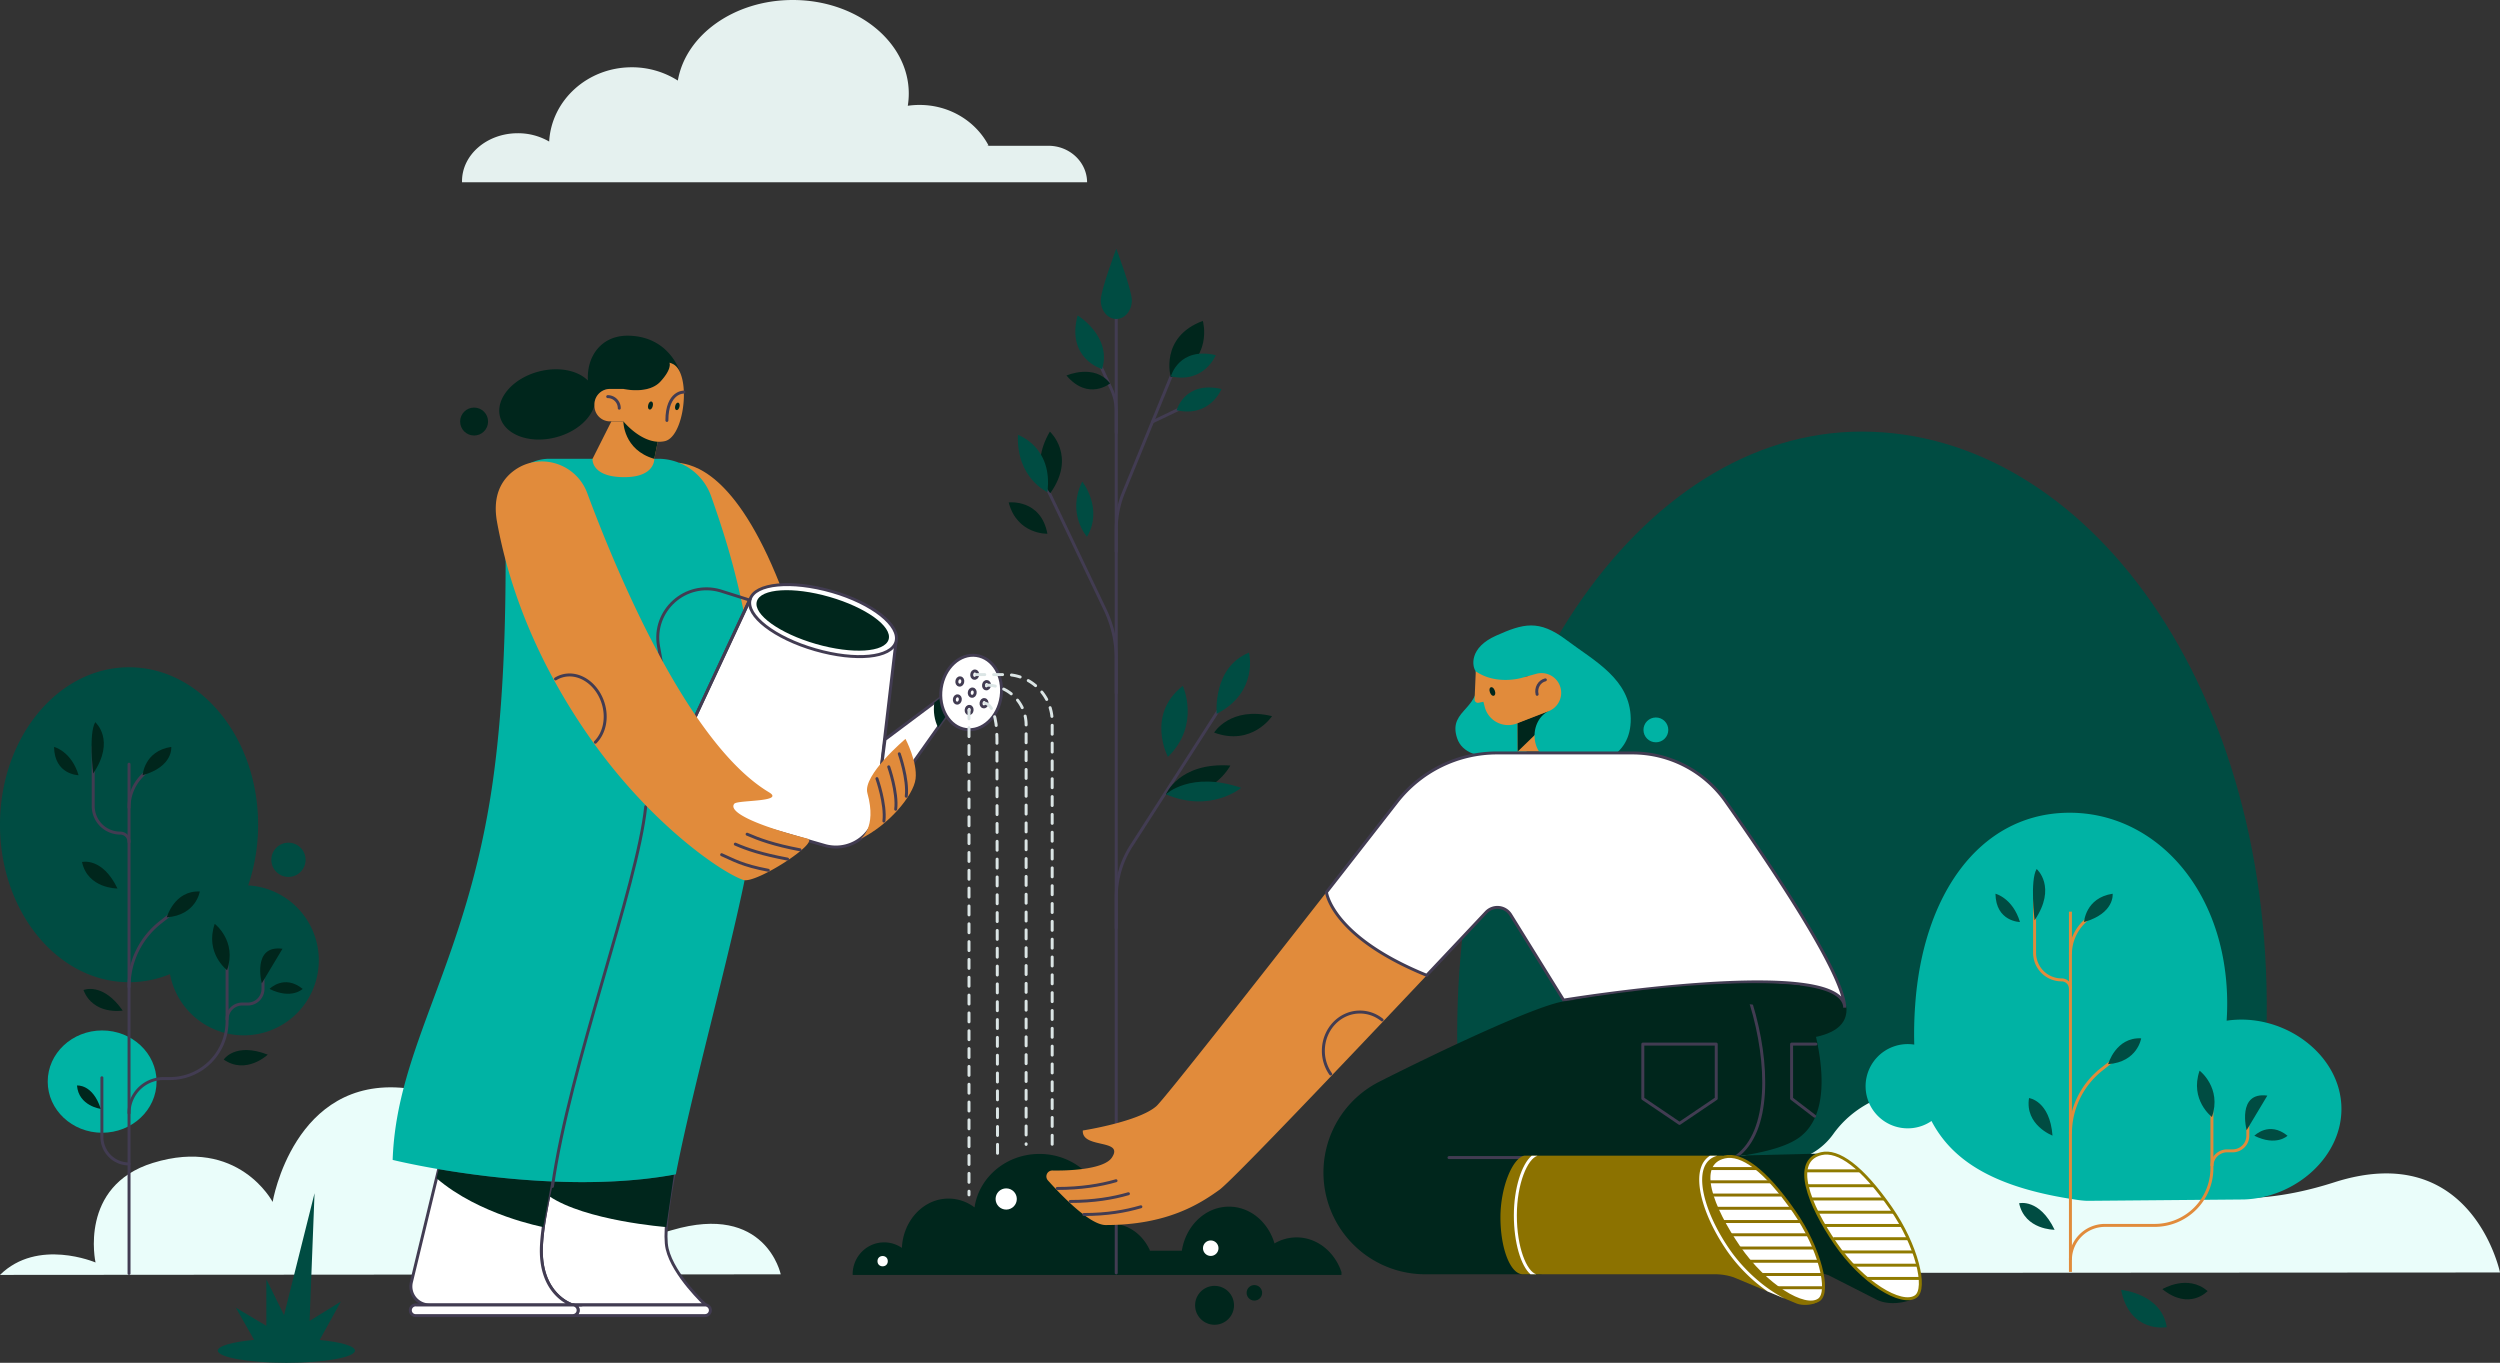 <svg xmlns="http://www.w3.org/2000/svg" viewBox="0 0 4207.16 2293.38"><rect x="0" y="0" width="4207.16" height="2293.38" fill="#333333" stroke="none"/><defs><style>.cls-1{fill:#004C42;}.cls-2{fill:#EAFDFA;}.cls-3{fill:#00B3A4;}.cls-12,.cls-14,.cls-17,.cls-19,.cls-4,.cls-6{fill:none;}.cls-4{stroke:#E18B3B;}.cls-10,.cls-13,.cls-14,.cls-16,.cls-17,.cls-18,.cls-19,.cls-4,.cls-6{stroke-miterlimit:10;}.cls-10,.cls-12,.cls-13,.cls-14,.cls-16,.cls-17,.cls-18,.cls-19,.cls-4,.cls-6{stroke-width:5px;}.cls-5{fill:#00261C;}.cls-10,.cls-12,.cls-18,.cls-6{stroke:#423c52;}.cls-12,.cls-18,.cls-19,.cls-6{stroke-linecap:round;}.cls-10,.cls-13,.cls-16,.cls-18,.cls-7{fill:#fff;}.cls-8{fill:#e5f1ef;}.cls-9{fill:#E18B3B;}.cls-11{fill:#00261C;}.cls-12{stroke-linejoin:round;}.cls-13,.cls-14{stroke:#907b00;}.cls-15{fill:#8c7200;}.cls-16,.cls-17{stroke:#8c7200;}.cls-19{stroke:#dbe5e5;stroke-dasharray:15;}</style></defs><g id="Layer_2" data-name="Layer 2"><g id="Слой_1" data-name="Слой 1"><g id="PLANTS"><path class="cls-1" d="M3814,1740.26c-4.2,141.57-19.52,276.64-54.78,399.13l-1252.19,3c-35.25-122.49-54.78-260.42-54.78-402.13,0-560,304.84-1013.93,680.87-1013.93S3831.28,1156.23,3814,1740.26Z"/><path class="cls-2" d="M0,2145.5c63.49-62.6,160.78-20.9,160.78-20.9S131.87,1995.74,257.37,1957c143.89-44.45,201.44,65.68,201.44,65.68s35.35-211.31,222.92-191.55c299.8,31.59,119.76,335.94,449.23,239,157.81-46.43,182.89,74.4,182.89,74.4Z"/><path class="cls-2" d="M4207.16,2141.4l-1621.94,1c64.24-62.6,162.68-20.89,162.68-20.89s-29.25-128.87,97.74-167.64c47.49-14.49,85.68-12.54,115.59-3.34a111.91,111.91,0,0,0,123.94-42.11c30.34-42.27,86.38-80.41,189.86-80.41,88.32,0,156.56,48.65,232.06,96.5,21.11-27,57-44.7,97.65-44.7,65,0,117.62,45.22,117.62,101a87.88,87.88,0,0,1-5.93,31.74c59.46,8.45,128.34,3.86,211.65-22.82C4160.29,1915.31,4207.16,2141.4,4207.16,2141.4Z"/><path class="cls-1" d="M597.39,2272.89c0,11.32-51.68,20.49-115.43,20.49s-115.43-9.17-115.43-20.49c0-7.83,24.75-14.64,61.12-18.09l-30.73-54.08,51.3,30.5v-78.34L478,2213.2,529.33,2008,521,2222.9l52.69-32.58L537.93,2255C573.39,2258.46,597.39,2265.18,597.39,2272.89Z"/><path class="cls-3" d="M3776.31,2018.55l-264.14,2.29c-5.15-.23-10.35-.71-15.59-1.47-133.62-19.31-209.16-62-246.13-132.88a70.89,70.89,0,1,1-29-128.55,654.89,654.89,0,0,1,1.49-66c12.75-185.35,107-319.26,251.89-324.09s266.76,120.89,273,306.57c.48,14.49.23,28.94-.7,43.26a166.65,166.65,0,0,1,19.12-1.73c87.54-2.93,171.21,62.45,174,146S3863.85,2015.62,3776.31,2018.55Z"/><line class="cls-4" x1="3484.25" y1="1534.18" x2="3484.25" y2="2140.44"/><path class="cls-4" d="M3423.94,1504v99.51a45.5,45.5,0,0,0,45.5,45.51h0a14.81,14.81,0,0,1,14.81,14.81"/><path class="cls-4" d="M3484.25,1605.89a75.63,75.63,0,0,1,22.93-54.25l25.6-24.86"/><path class="cls-4" d="M3579.46,1765.72l-42.91,34a137.83,137.83,0,0,0-52.3,108.08"/><path class="cls-4" d="M3484.25,2120.17a58,58,0,0,1,58-58h83.8a96.31,96.31,0,0,0,96.31-96.3v-97.54"/><path class="cls-4" d="M3782.81,1894.67v16.52a25.54,25.54,0,0,1-25.53,25.54h-9.38a25.53,25.53,0,0,0-25.53,25.53"/><path class="cls-1" d="M3722.37,1879.76s-37.77-28.77-20.78-78C3701.59,1801.77,3739.33,1830.54,3722.37,1879.76Z"/><path class="cls-1" d="M3780.73,1902s-16.86-65.21,34.89-58.24Z"/><path class="cls-1" d="M3793.79,1911.31s24.61-25.42,55.81,0C3849.6,1911.31,3830.88,1929.68,3793.79,1911.31Z"/><path class="cls-1" d="M3547.73,1790.83s12.76-45.56,55.58-43.48C3603.31,1747.35,3597.34,1787.16,3547.73,1790.83Z"/><path class="cls-1" d="M3454.09,1911.07s-46.79-17.79-39.51-63.2C3414.58,1847.87,3449.59,1852.26,3454.09,1911.07Z"/><path class="cls-1" d="M3457.62,2069.55s-50.06.34-59.7-44.63C3397.92,2024.92,3432.15,2016.35,3457.62,2069.55Z"/><path class="cls-1" d="M3507.18,1551.64s2.37-40.69,48.13-47.63C3555.31,1504,3559.23,1536.87,3507.18,1551.64Z"/><path class="cls-1" d="M3423.94,1548.73s-8.09-67.25,3.46-86.31C3427.4,1462.42,3462.06,1492.23,3423.94,1548.73Z"/><path class="cls-1" d="M3399.32,1551.64s-40.55-.48-41.24-47.63C3358.08,1504,3387.19,1511.22,3399.32,1551.64Z"/><path class="cls-1" d="M3646.36,2233.48s-62,11.26-76.86-62.82C3569.5,2170.66,3637.5,2176.75,3646.36,2233.48Z"/><path class="cls-5" d="M3715.1,2172.73s-30.53,33.38-76.16-3.29C3638.94,2169.44,3681.63,2143.56,3715.1,2172.73Z"/><path class="cls-1" d="M536.5,1616.09a126.28,126.28,0,0,1-250.4,23.22,181.55,181.55,0,0,1-68.91,13.62c-120,0-217.19-118.65-217.19-265s97.23-265,217.19-265,217.18,118.65,217.18,265A315.37,315.37,0,0,1,417.66,1490,126.25,126.25,0,0,1,536.5,1616.09Z"/><ellipse class="cls-3" cx="171.88" cy="1820.19" rx="91.58" ry="86.07"/><circle class="cls-1" cx="485.44" cy="1446.94" r="28.81"/><line class="cls-6" x1="217.16" y1="1286.05" x2="217.16" y2="2143.05"/><path class="cls-6" d="M156.84,1256.93v99.51A45.52,45.52,0,0,0,202.35,1402h0a14.81,14.81,0,0,1,14.81,14.8"/><path class="cls-6" d="M171.47,1813.76v99.51A45.5,45.5,0,0,0,217,1958.78"/><path class="cls-6" d="M217.16,1358.81a75.63,75.63,0,0,1,22.93-54.25l25.59-24.87"/><path class="cls-6" d="M312.36,1518.64l-42.9,33.94a137.84,137.84,0,0,0-52.3,108.09"/><path class="cls-6" d="M217.16,1873.09a58,58,0,0,1,58-58h10.67a96.29,96.29,0,0,0,96.3-96.3v-97.53"/><path class="cls-6" d="M442.59,1647.58v16.53a25.53,25.53,0,0,1-25.53,25.53h-9.38a25.54,25.54,0,0,0-25.54,25.54"/><path class="cls-5" d="M382.14,1632.68s-37.76-28.77-20.78-78C361.36,1554.69,399.11,1583.46,382.14,1632.68Z"/><path class="cls-5" d="M440.5,1654.86s-16.86-65.21,34.9-58.23Z"/><path class="cls-5" d="M453.57,1664.22s24.61-25.42,55.81,0C509.38,1664.22,490.66,1682.59,453.57,1664.22Z"/><path class="cls-5" d="M280.63,1543.74s12.77-45.55,55.58-43.47C336.21,1500.27,330.25,1540.08,280.63,1543.74Z"/><path class="cls-5" d="M206.47,1700.68s-49.38,8.28-66-34.59C140.44,1666.09,172.88,1652.2,206.47,1700.68Z"/><path class="cls-5" d="M169.58,1866.1s-37.37-4.83-40-39.34C129.6,1826.76,156,1823.84,169.58,1866.1Z"/><path class="cls-5" d="M450.58,1774.81s-36.28,34.49-74.07,8.29C376.51,1783.1,395.61,1753.43,450.58,1774.81Z"/><path class="cls-5" d="M197.71,1495.25s-50.06.34-59.7-44.63C138,1450.62,172.24,1442.05,197.71,1495.25Z"/><path class="cls-5" d="M240.09,1304.56s2.37-40.7,48.13-47.63C288.22,1256.93,292.14,1289.79,240.09,1304.56Z"/><path class="cls-5" d="M156.84,1301.65s-8.09-67.25,3.47-86.32C160.31,1215.33,195,1245.14,156.84,1301.65Z"/><path class="cls-5" d="M132.23,1304.56s-40.56-.49-41.25-47.63C91,1256.93,120.1,1264.14,132.23,1304.56Z"/></g><g id="GROUND"><path class="cls-5" d="M1434.91,2145.5c0-.37,0-.73,0-1.09,0-29.65,23.73-53.67,53-53.67a52.21,52.21,0,0,1,29.83,9.31c2.2-46.25,36.49-83,78.49-83a72.68,72.68,0,0,1,43.79,14.86c7.42-50.87,53.49-90,109.18-90,60.88,0,110.25,46.8,110.25,104.51a100.9,100.9,0,0,1-.94,13.67,67.47,67.47,0,0,1,11.18-.94c28.7,0,53.55,18.43,65.55,45.27l-1.39.37h55c6.68-42.14,39.65-74.15,79.34-74.15,35.73,0,66,25.94,76.59,61.88a73.64,73.64,0,0,1,37.23-10.15c20.41,0,39,8.46,53.23,22.42a91,91,0,0,1,22.28,36.06v4.68Z"/><circle class="cls-5" cx="2043.93" cy="2196.67" r="32.75"/><circle class="cls-5" cx="2110.93" cy="2175.64" r="13.06"/><circle class="cls-7" cx="2037.5" cy="2100.54" r="13.06"/><circle class="cls-7" cx="1485.36" cy="2122.37" r="8.68"/><circle class="cls-7" cx="1693.3" cy="2017.72" r="17.86"/></g><path id="CLOUD" class="cls-8" d="M777.51,305.05c0,.54,0,1.08,0,1.63H1829.43c-.24-33.95-29.31-61.35-65.09-61.35H1661.1l2.46-.55c-21.25-40.43-65.25-68.19-116.09-68.19a139.9,139.9,0,0,0-19.79,1.41,128.52,128.52,0,0,0,1.66-20.58C1529.34,70.49,1441.91,0,1334.09,0c-98.63,0-180.21,59-193.37,135.59a144,144,0,0,0-77.54-22.37c-74.37,0-135.12,55.33-139,125a104.15,104.15,0,0,0-52.84-14C819.53,224.2,777.51,260.38,777.51,305.05Z"/><g id="TREE"><line class="cls-6" x1="1878.46" y1="2142.16" x2="1878.46" y2="488.26"/><path class="cls-6" d="M1981.3,607.78l-90.4,220.59a166.78,166.78,0,0,0-12.44,63.19v36.7"/><line class="cls-6" x1="1939.45" y1="709.89" x2="2003.2" y2="679.38"/><path class="cls-6" d="M1838.89,587.17l31.37,67.6a88.3,88.3,0,0,1,8.2,37.16v36"/><path class="cls-6" d="M1747.38,791l112.33,235a191.8,191.8,0,0,1,18.75,82.7v57.32"/><path class="cls-6" d="M2074.41,1158.08l-170.31,265a159.92,159.92,0,0,0-25.64,86.86v51.92"/><path class="cls-5" d="M1970.22,634.81s-19.48-67.51,54-94.78C2024.23,540,2043.31,606.64,1970.22,634.81Z"/><path class="cls-5" d="M1762.64,898.22s-50.84,1.85-65.17-52.69C1697.47,845.53,1751.56,839.06,1762.64,898.22Z"/><path class="cls-5" d="M2043.18,1232.83s27.26-44.67,97.51-27.65C2140.69,1205.18,2107,1256.4,2043.18,1232.83Z"/><path class="cls-5" d="M1868.14,645.2s-36.63,30-73.41-13.26C1794.73,631.94,1841.63,611.15,1868.14,645.2Z"/><path class="cls-5" d="M1767.46,830s-37.64-40.69-.66-103.71C1766.8,726.33,1812.09,767.43,1767.46,830Z"/><path class="cls-5" d="M1962.13,1336.69s22-54.33,108.39-48.39C2070.52,1288.3,2039.84,1348.56,1962.13,1336.69Z"/><path class="cls-1" d="M1904.73,505.37c0,17.35-11.72,31.43-26.16,31.43s-26.16-14.08-26.16-31.43,26.16-86.8,26.16-86.8S1904.73,488,1904.73,505.37Z"/><path class="cls-1" d="M1854.64,621.11s-60.58-17.3-41.17-90.32C1813.47,530.79,1871.77,566.31,1854.64,621.11Z"/><path class="cls-1" d="M1762.63,828.13s-52.4-23.27-49.63-96.3C1713,731.83,1772.34,751.85,1762.63,828.13Z"/><path class="cls-1" d="M1829.19,903.3s-34.66-39.28-7.86-92.9C1821.33,810.4,1857.38,856.16,1829.19,903.3Z"/><path class="cls-1" d="M1965.44,1273.72s-37.35-70.47,25-119.46C1990.49,1154.26,2020.81,1219.86,1965.44,1273.72Z"/><path class="cls-1" d="M2047.55,1201.31s-7.61-78,54.32-103C2101.87,1098.34,2118.94,1164.24,2047.55,1201.31Z"/><path class="cls-1" d="M1962.13,1336.69s41.41-39.82,126.69-10.85C2088.82,1325.84,2037,1369,1962.13,1336.69Z"/><path class="cls-1" d="M1980.14,690.41s13.12-50.09,75.51-35.76C2055.65,654.65,2036.35,703.07,1980.14,690.41Z"/><path class="cls-1" d="M1970.45,633.36s13.11-50.09,75.51-35.76C2046,597.6,2026.66,646,1970.45,633.36Z"/></g><g id="WOMAN"><g id="HEAD"><path id="HAIR" class="cls-3" d="M2483.17,1129.28c17.32,66-48.07,61.73-31.07,113s117.07,24.89,117.07,24.89l-3.74-137.84Z"/><g id="NECK"><polygon class="cls-9" points="2553.73 1216.48 2554.03 1264.77 2660.31 1264.77 2632.18 1186.17 2553.73 1216.48"/><polygon class="cls-5" points="2632.95 1188.32 2554.03 1264.78 2553.77 1216.46 2632.18 1186.17 2632.95 1188.32"/></g><g id="HAIR-2" data-name="HAIR"><path class="cls-3" d="M2483.17,1129.28c-5.74-8.17-11.1-39.29,34.66-59.62s71.64-27.74,118.32,7.39,107.22,65.63,108.15,132.18-60,85.5-115.45,78.57-58.71-72.3-23.26-91l-33.34-59.15S2504,1158.86,2483.17,1129.28Z"/><circle class="cls-3" cx="2786.62" cy="1228.31" r="20.89"/></g><g id="HEAD-2" data-name="HEAD"><path class="cls-9" d="M2483.53,1129.78c34.54,23.81,77.28,11,77.28,11l24.33-6.79a33.15,33.15,0,0,1,21.24,62.71l-53.63,20.78a40.72,40.72,0,0,1-54.16-27.89l-2.22-8.66-8,1.71a5.66,5.66,0,0,1-6.84-5.83Z"/><ellipse class="cls-5" cx="2511.45" cy="1163.76" rx="4.36" ry="7.61" transform="translate(-245.47 916.58) rotate(-19.74)"/><path class="cls-6" d="M2600.63,1144.07c-10.34,2.52-16.55,13.43-13.89,24.39"/></g></g><g id="HAND"><path class="cls-9" d="M2401,1641.35c-22.58,23.91-46.95,49.71-72,76.13-28.57,30.15-58,61.11-86.48,91-93.08,97.62-176.64,183.92-190.45,193.84-33.27,23.91-88.39,59.3-191.33,59.26-26.34,0-73.33-48.41-97.33-75.2a10,10,0,0,1,7.61-16.6c37,.66,87.89-3.64,100-21.56,21.84-32.23-50.86-14.54-48.78-45.76,0,0,93.58-14.54,123.74-40.9,12.09-10.56,159.78-198.38,286.25-360.1h0S2240.64,1576,2401,1641.35Z"/><path class="cls-6" d="M1919.93,2030.83c-26.92,7.79-56.44,13-96,13"/><path class="cls-6" d="M1899,2008.89c-26.92,7.79-58.43,13-98,13"/><path class="cls-6" d="M1878.14,1987c-26.92,7.79-59.44,13-99,13"/><path class="cls-6" d="M2239.38,1807.45a67.42,67.42,0,0,1-12.35-39.16c0-36,27.56-65.16,61.57-65.16a59.1,59.1,0,0,1,37.26,13.3"/></g><g id="BLOUSE"><path class="cls-5" d="M3107.46,1698.86v.16c0,122.58-477.21-14.37-477.21-14.37s474-80.78,477.2,13.35C3107.45,1698.28,3107.46,1698.58,3107.46,1698.86Z"/><path class="cls-10" d="M3104.43,1695.77c-3.2-89.52-473.14-12.7-473.14-12.7l-89.07-143.65a26.22,26.22,0,0,0-41.38-4.11c-22,23.41-57.78,61.46-99.86,106-160.34-65.33-168.72-139.89-168.72-139.89,44.44-56.83,86.26-110.44,118.64-152a213.65,213.65,0,0,1,168.54-82.33H2747a192,192,0,0,1,157,81.42C2979.78,1456.13,3103.24,1638.73,3104.43,1695.77Z"/></g><g id="PANTS"><path class="cls-11" d="M3028.82,1659.86s12,25.28,23.67,70.35c16.17,62.45,25.77,147.28-24.67,184.07-83,60.5-433.27,38.82-433.27,38.82v191.34H2398.44a171.25,171.25,0,0,1-77.28-324.07c104.26-52.73,265-128.6,311.13-135.3Z"/><path class="cls-12" d="M2947,1689.5c30.36,99.79,32.79,214.87-24.66,256.56"/><path class="cls-5" d="M3045.88,1706.67c-93.6-28.3-372-28.71-413.54-21.51,260.31-45.15,396.8-26.56,396.8-26.56S3042.4,1680.74,3045.88,1706.67Z"/><line class="cls-12" x1="2438.47" y1="1948.04" x2="2584.62" y2="1948.04"/><polygon class="cls-12" points="2888.2 1848.73 2826.41 1890.52 2764.63 1848.73 2764.63 1757.08 2888.2 1757.08 2888.2 1848.73"/><polyline class="cls-12" points="3053.75 1878.38 3015.01 1848.73 3015.01 1757.08 3055.83 1757.08"/></g><g id="SHOES"><g id="RIGHT"><path class="cls-5" d="M3157,2186.6l-80-40.67a100.25,100.25,0,0,0-31.21-5H2722.52a5.24,5.24,0,0,1-.56,0c-20.56-.74-37.12-43.33-37.12-95.75,0-52.89,16.86-95.77,37.68-95.77a13.54,13.54,0,0,1,2,.14l334.35-8.13,155.25,246.78S3182.61,2199.94,3157,2186.6Z"/><path class="cls-13" d="M3182.17,2033.18c43.51,62.58,60.92,135.27,41.87,148.68-23.81,16.74-90.33-23.56-135.19-89.26s-73.78-139.52-23.71-151.18C3093.48,1934.82,3133.23,1962.78,3182.17,2033.18Z"/><line class="cls-14" x1="3041.7" y1="1995.42" x2="3153.46" y2="1995.42"/><line class="cls-14" x1="3038.59" y1="1970.35" x2="3129.91" y2="1970.35"/><line class="cls-14" x1="3047.96" y1="2017.71" x2="3171.06" y2="2017.71"/><line class="cls-14" x1="3057.74" y1="2039.99" x2="3186.78" y2="2039.99"/><line class="cls-14" x1="3070.16" y1="2062.28" x2="3200.22" y2="2062.28"/><line class="cls-14" x1="3085.22" y1="2084.57" x2="3211.43" y2="2084.57"/><polyline class="cls-14" points="3099.86 2106.86 3217.32 2106.86 3220.54 2106.86"/><line class="cls-14" x1="3118.08" y1="2129.14" x2="3227.39" y2="2129.14"/><line class="cls-14" x1="3142.11" y1="2151.43" x2="3230.29" y2="2151.43"/></g><g id="LEFT"><path class="cls-15" d="M3021.88,2193l-104.71-43.61a100.31,100.31,0,0,0-31.22-5H2562.72a5,5,0,0,1-.55,0c-20.56-.74-37.12-43.32-37.12-95.75,0-50.3,20-99.11,39.83-103.76h334.19l159.65,242C3062.89,2194,3036.36,2199.71,3021.88,2193Z"/><path class="cls-7" d="M2585.34,2144.44h-9.73c-16.23-14.08-28-53.45-28-99.24,0-45.18,13-85.91,30-100.29h9.91c-16.81,5-34.87,47-34.87,100.29C2552.62,2099.8,2569.3,2139.45,2585.34,2144.44Z"/><path class="cls-16" d="M3019.24,2038.76c43.51,62.59,60.92,135.27,41.87,148.68-23.81,16.75-90.33-23.55-135.19-89.26s-73.78-139.52-23.71-151.18C2930.55,1940.4,2970.3,1968.37,3019.24,2038.76Z"/><path class="cls-7" d="M3003.36,2185.32l-28.68-11.94a274,274,0,0,1-69.12-69.45c-37.21-54.51-54.17-111.33-42.19-141.39a36.11,36.11,0,0,1,14.21-17.63H2890c-10.58,2.91-17.95,9.47-21.94,19.48-11.39,28.58,5.36,83.52,41.67,136.72C2936.17,2139.9,2972.9,2169.93,3003.36,2185.32Z"/><line class="cls-17" x1="2877.66" y1="1966.53" x2="2956.64" y2="1966.53"/><line class="cls-17" x1="2875.66" y1="1988.81" x2="2979.76" y2="1988.81"/><line class="cls-17" x1="2879.84" y1="2011.1" x2="2997.19" y2="2011.1"/><line class="cls-17" x1="2888.2" y1="2033.39" x2="3015.96" y2="2033.39"/><line class="cls-17" x1="2899.69" y1="2055.67" x2="3030.86" y2="2055.67"/><line class="cls-17" x1="2912.23" y1="2077.96" x2="3042.44" y2="2077.96"/><line class="cls-17" x1="2927.9" y1="2100.25" x2="3052.89" y2="2100.25"/><line class="cls-17" x1="2943.57" y1="2122.54" x2="3059.97" y2="2122.54"/><line class="cls-17" x1="2963.42" y1="2144.82" x2="3066.61" y2="2144.82"/><line class="cls-17" x1="2990.58" y1="2167.11" x2="3068.77" y2="2167.11"/></g></g></g><g id="GIRL"><g id="SHOES-2" data-name="SHOES"><g id="RIGHT-2" data-name="RIGHT"><path class="cls-10" d="M1187.23,2196H963.3s-57-16.73-52-101.59c1.69-28.44,7.79-61.6,16.78-103l.22-3.12c66.9,2.81,138.73.53,205.89-12.11-11.25,58.1-16.62,103.43-11.44,125.54C1133.15,2146.13,1187.23,2196,1187.23,2196Z"/><path class="cls-5" d="M1134.1,1976.77,1121.28,2065s-136.36-10.46-197.61-52.38l4.41-24.35.6,0C995.62,1991.08,1067.42,1989,1134.1,1976.77Z"/><path class="cls-10" d="M1195.45,2205a8.95,8.95,0,0,1-9,8.95H964a8.95,8.95,0,1,0,0-17.9H1186.5A9,9,0,0,1,1195.45,2205Z"/></g><g id="LEFT-2" data-name="LEFT"><path class="cls-10" d="M963.3,2196H722.58a31.12,31.12,0,0,1-30.14-38.81l45.83-189.65c48.85,8.39,116.45,17.64,190,20.74l-.22,3.12c-9,41.41-15.09,74.57-16.78,103C906.28,2179.28,963.3,2196,963.3,2196Z"/><path class="cls-5" d="M928.08,1988.27,914.2,2065s-107.66-20.18-179.6-82.24l3.67-15.21c48.2,8.28,115.51,17.39,188.77,20.61Z"/><path class="cls-10" d="M972.93,2205a8.95,8.95,0,0,1-8.95,8.95H700.47a9,9,0,1,1,0-17.9H964A9,9,0,0,1,972.93,2205Z"/></g></g><path id="RIGHT_HAND" data-name="RIGHT HAND" class="cls-9" d="M1221.89,1031.16l-79.36-252.41c22.51,3.69,94.32,13.63,170.18,205.43,14.4,36.43,156.41,364.53,156.41,364.53s11.74,64.55-46.45,63C1391.43,1410.8,1243.5,1141.38,1221.89,1031.16Z"/><g id="CLOTHES"><path class="cls-3" d="M1268.34,1389.74c-12.27,120.82-97.13,411.47-131,586.44-141,26.54-305.78,7.38-399-8.63-46.91-8.06-76.53-15.32-77.55-15.57h0c6.58-192.49,125.07-330.37,168.47-636.41,24.2-170.66,22-351.86,21.32-469.14a74,74,0,0,1,74-74.38h183.1a94.49,94.49,0,0,1,89.1,63.14C1229.77,929,1295.38,1123.53,1268.34,1389.74Z"/><path class="cls-6" d="M1086.65,1357.51c-14.45,136.41-128.29,436.17-156.91,639"/></g><g id="WATERING_POT" data-name="WATERING POT"><path class="cls-18" d="M1387.85,1422.8l-204.55-59a68.07,68.07,0,0,1-42.82-94.23l121.89-260.89,245.43,71.34-33.55,285.75A68.08,68.08,0,0,1,1387.85,1422.8Z"/><path class="cls-18" d="M1507.8,1080.07c-7.8,27.07-67.44,33-135.79,13.35s-117.44-57.62-109.64-84.69,69.54-33,137.89-13.34S1515.61,1053,1507.8,1080.07Z"/><ellipse class="cls-5" cx="1384.48" cy="1044.04" rx="41.22" ry="115.44" transform="translate(-2.13 2085.23) rotate(-73.92)"/><polygon class="cls-18" points="1623.13 1144.34 1614.87 1172.96 1578.61 1224.19 1472.79 1373.7 1489.39 1244.4 1572.32 1182.34 1623.13 1144.34"/><path class="cls-5" d="M1623.13,1144.34l-8.26,28.62-36.26,51.23c-5.92-11.87-8.43-26.53-6.29-41.85Z"/><ellipse class="cls-18" cx="1634.24" cy="1165.29" rx="62.88" ry="50.9" transform="translate(248.11 2616.95) rotate(-81.81)"/><ellipse class="cls-18" cx="1640.23" cy="1135.26" rx="6.15" ry="4.98" transform="translate(282.97 2597.12) rotate(-81.81)"/><ellipse class="cls-18" cx="1630.83" cy="1194.81" rx="6.15" ry="4.98" transform="translate(215.97 2638.88) rotate(-81.81)"/><ellipse class="cls-18" cx="1636.05" cy="1165.56" rx="6.15" ry="4.98" transform="translate(249.4 2618.97) rotate(-81.81)"/><ellipse class="cls-18" cx="1660.08" cy="1153.02" rx="6.15" ry="4.98" transform="translate(282.42 2632) rotate(-81.81)"/><ellipse class="cls-18" cx="1655.9" cy="1183.32" rx="6.15" ry="4.98" transform="translate(248.84 2653.84) rotate(-81.81)"/><ellipse class="cls-18" cx="1615.16" cy="1146.76" rx="6.15" ry="4.98" transform="translate(250.09 2582.16) rotate(-81.81)"/><ellipse class="cls-18" cx="1610.98" cy="1177.05" rx="6.15" ry="4.98" transform="translate(216.52 2604) rotate(-81.81)"/><path class="cls-6" d="M1261.33,1009.78l-49.39-15.58c-58.47-16.85-114.35,33.44-103.73,93.36l32.27,182.06Z"/><path class="cls-19" d="M1660.12,1153a66.69,66.69,0,0,1,66.69,66.69v706.15"/><path class="cls-19" d="M1642.17,1135.27h49.72a78.78,78.78,0,0,1,78.79,78.79V1933"/><path class="cls-19" d="M1657,1183.32c12.11,1.2,20.72,22.54,20.72,59.37l1,707.2"/><line class="cls-19" x1="1630.7" y1="1194.64" x2="1630.7" y2="2010.79"/></g><g id="RIGHT_ARM" data-name="RIGHT ARM"><path class="cls-9" d="M1523.81,1243.46s20.45,38.82,17,67.25-46.3,78.68-93,101c0,0,28.53-17.41,11.89-77C1451.25,1304.42,1523.81,1243.46,1523.81,1243.46Z"/><path class="cls-6" d="M1513.36,1268.53s15.23,43,11.76,71.43"/><path class="cls-6" d="M1495.6,1290.47s15.23,43,11.76,71.43"/><path class="cls-6" d="M1475.75,1310.32s15.23,43,11.76,71.43"/></g><g id="LEFT_HAND" data-name="LEFT HAND"><path class="cls-9" d="M1250.91,1480.85c-36.9-12.76-152.32-91.73-252.12-230.76a1024.27,1024.27,0,0,1-67-106.49c-42.43-77.71-77.34-166.64-95.27-264.74-8.24-45.07,7.71-71.93,29.24-87.42,43.09-31,104-11.44,122.45,38.3,46.75,126,168.05,421,305.81,503.5,28,16.75-52.8,12.77-58.23,19.31-10.18,12.23,26.62,33.59,123,58.74C1381.07,1417.1,1271.55,1488,1250.91,1480.85Z"/><path class="cls-6" d="M1257.28,1403.86c20.39,8.85,44.48,17.77,89,26.24"/><path class="cls-6" d="M1237.43,1420.57c20.39,8.86,43.43,16.73,87.91,25.2"/><path class="cls-6" d="M1214.44,1438.33c20.4,8.86,34,17.78,78.52,26.24"/><path class="cls-6" d="M934.89,1142.56a44.66,44.66,0,0,1,10.08-4.64c27.93-8.83,59.22,11.38,69.9,45.14,8,25.25,2.18,50.94-13,66"/></g><g id="HEAD-3" data-name="HEAD"><g id="NECK-2" data-name="NECK"><path class="cls-9" d="M1101,772.13a17.07,17.07,0,0,1-.27,3.63c-1.36,8.28-9.14,27.83-52.07,27.22-54.42-.76-51.5-30.85-51.5-30.85l31.71-63H1114Z"/><path class="cls-5" d="M1101,772.13l13-63h-65S1048.88,757.23,1101,772.13Z"/></g><g id="HAIR-3" data-name="HAIR"><path class="cls-11" d="M1144.13,626.41c-4.55-12.9-17-15.89-17.47-16.06.19.4,4.69,10.2-15.29,31.87-20.4,22.13-62.3,12.26-62.3,12.26H1026.5A26.13,26.13,0,0,0,1002,671.63h0a25.94,25.94,0,0,0-1.59,9v1.18c0,.06,0,.13,0,.19-6.5,23.38-31.38,45.19-64.82,53.92-44,11.5-86.12-4-94.1-34.52s21.18-64.66,65.17-76.16c33.29-8.7,65.53-2,82.69,15.09-2.25-42,23.7-76.11,68-75.42C1131.18,566.05,1146.81,634,1144.13,626.41Z"/><circle class="cls-11" cx="797.85" cy="709.41" r="23.51"/></g><path id="HEAD-4" data-name="HEAD" class="cls-9" d="M1118.63,742.43c-36.41,7.86-69.56-33.34-69.56-33.34H1026.5A26.13,26.13,0,0,1,1000.37,683v-2.33a26.13,26.13,0,0,1,26.13-26.14h22.57s41.9,9.87,62.3-12.26c20-21.67,15.48-31.47,15.29-31.87a37.11,37.11,0,0,1,5.3,2c5.39,2.53,9.56,7.71,12.59,14.61C1159.48,660.84,1147.09,736.29,1118.63,742.43Z"/><g id="FACE"><path class="cls-6" d="M1042.14,686.91a19.44,19.44,0,0,0-19.44-19.44"/><path class="cls-6" d="M1150.92,659.84s-28.63-1-28.63,47.71"/><ellipse class="cls-5" cx="1139.79" cy="683.79" rx="6.39" ry="3.66" transform="translate(202.78 1626.51) rotate(-76.13)"/><ellipse class="cls-5" cx="1094.58" cy="682.36" rx="6.92" ry="3.96" transform="translate(169.8 1581.53) rotate(-76.13)"/></g></g></g></g></g></svg>